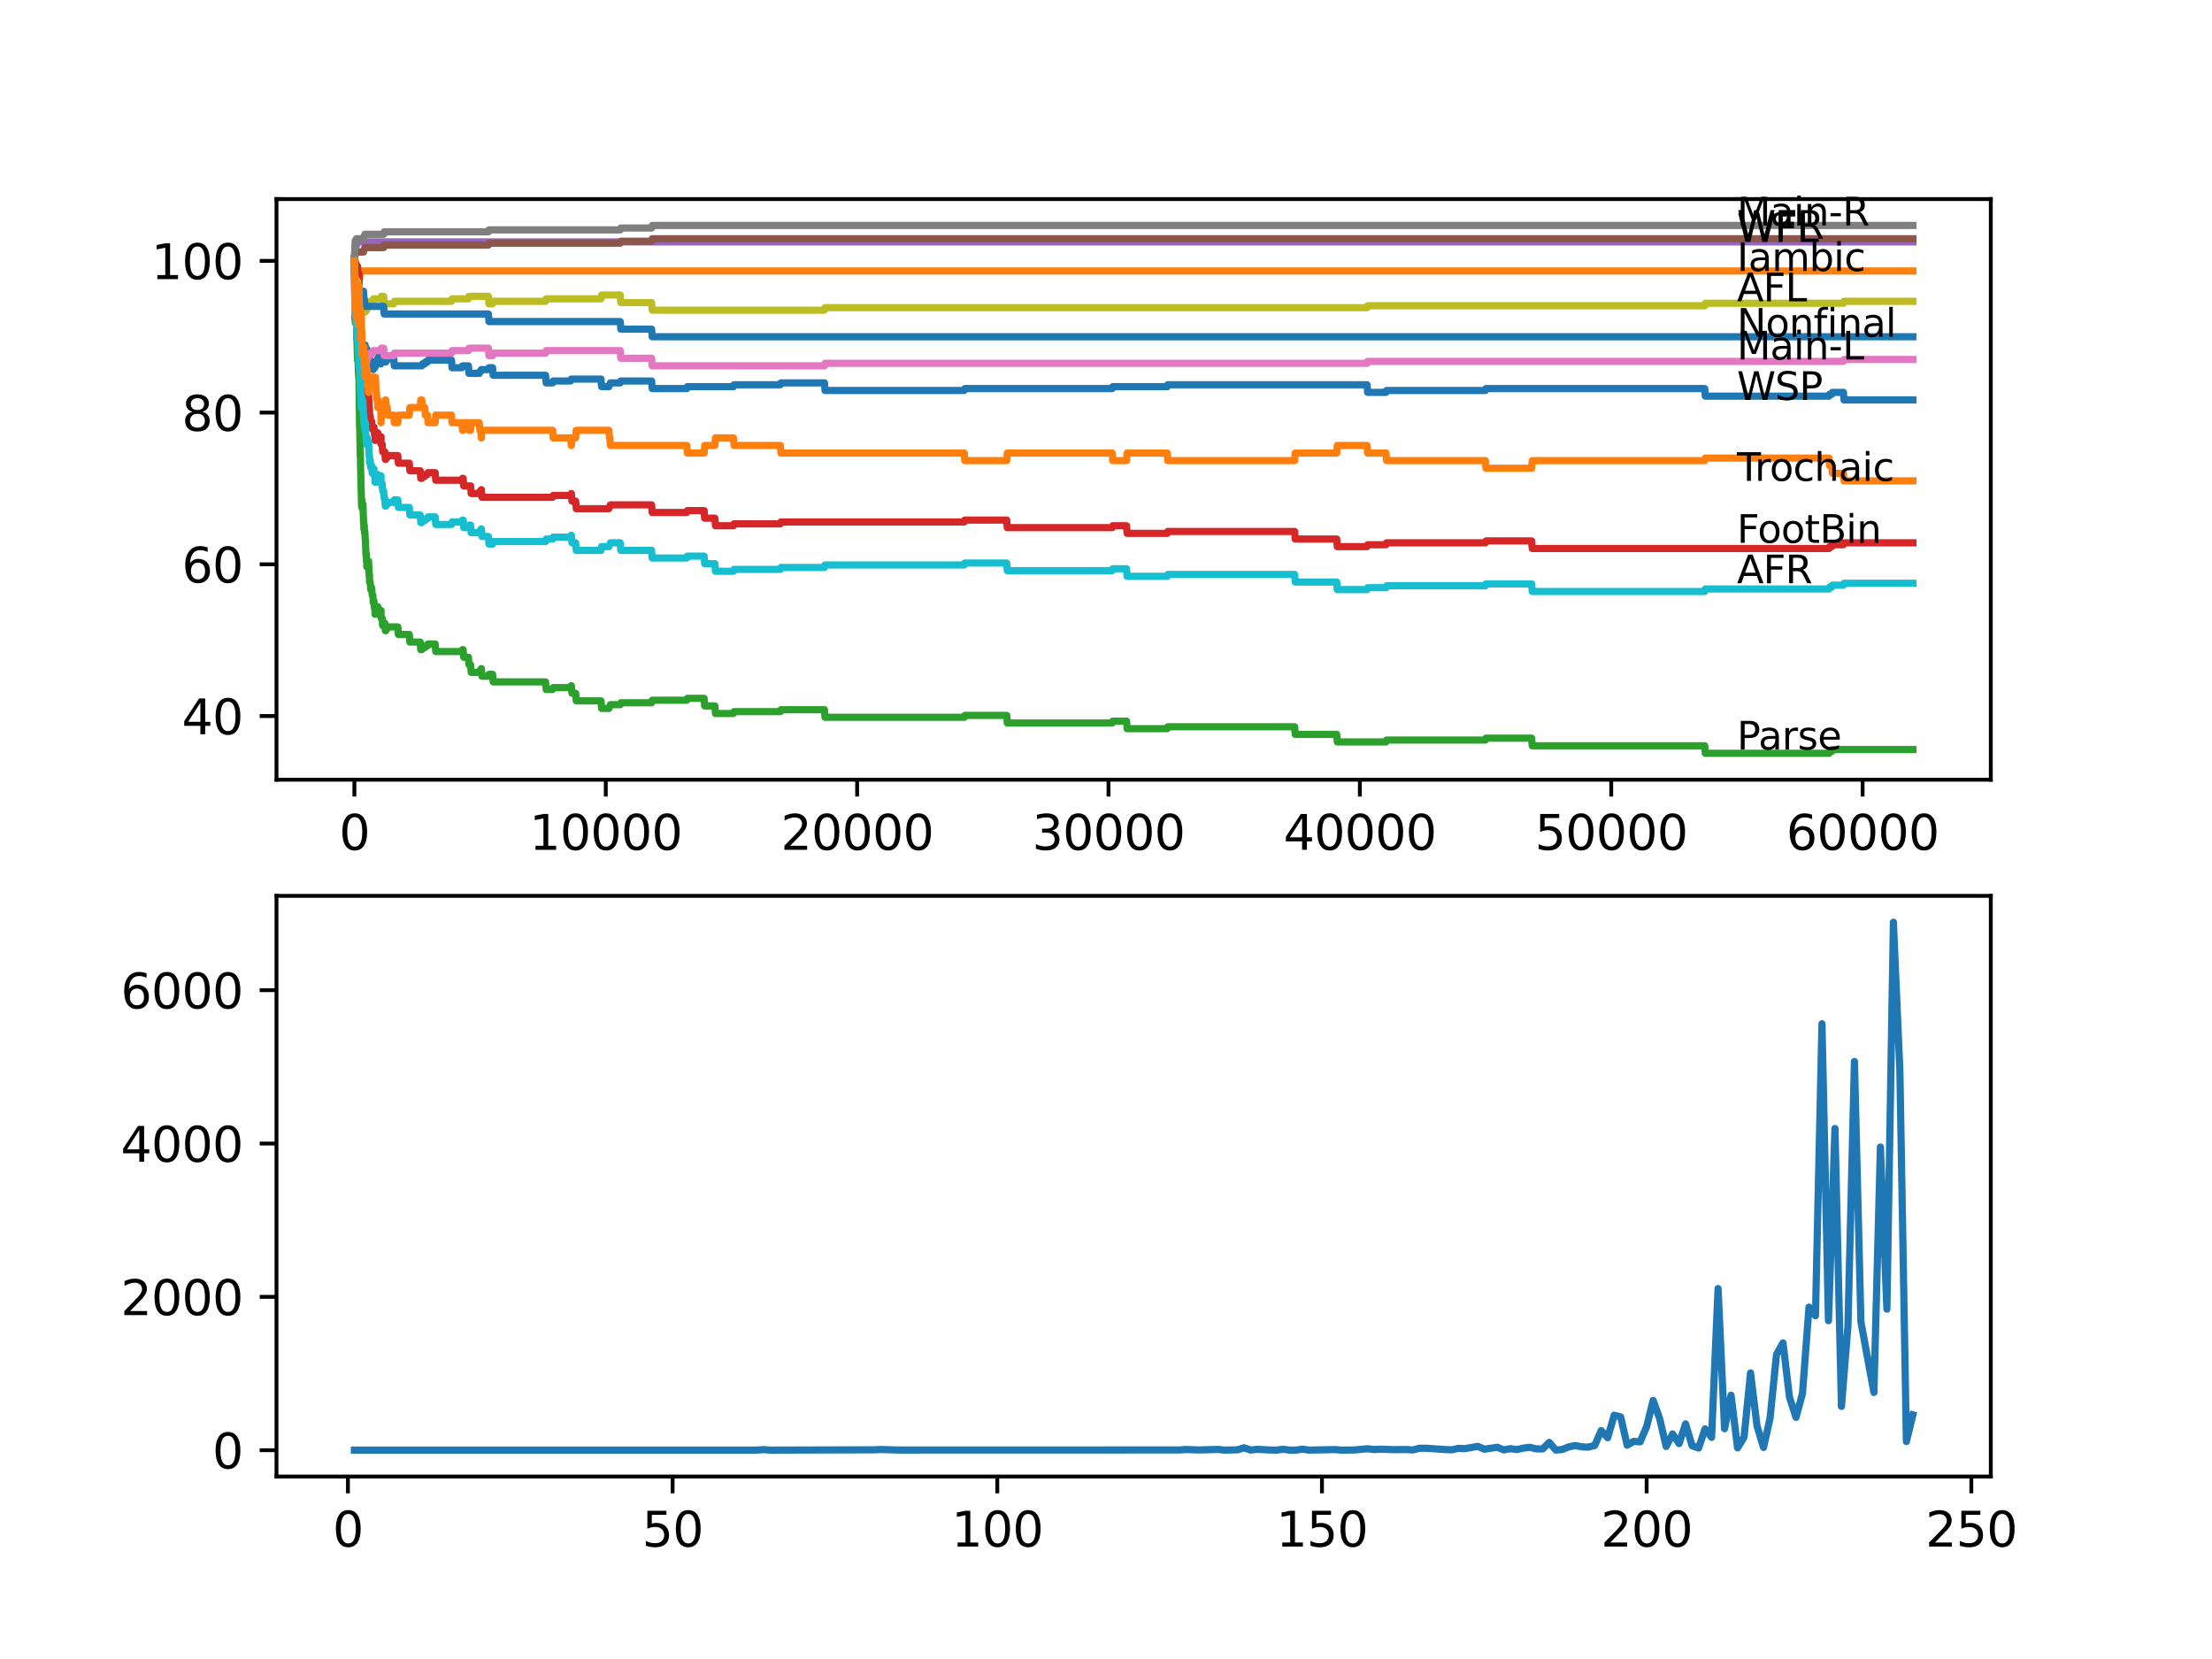 <?xml version="1.0" encoding="utf-8" standalone="no"?>
<!DOCTYPE svg PUBLIC "-//W3C//DTD SVG 1.1//EN"
  "http://www.w3.org/Graphics/SVG/1.1/DTD/svg11.dtd">
<svg xmlns:xlink="http://www.w3.org/1999/xlink" width="460.8pt" height="345.6pt" viewBox="0 0 460.8 345.6" xmlns="http://www.w3.org/2000/svg" version="1.1">
 <defs>
  <style type="text/css">*{stroke-linejoin: round; stroke-linecap: butt}</style>
 </defs>
 <g id="figure_1">
  <g id="patch_1">
   <path d="M 0 345.6 
L 460.8 345.6 
L 460.8 0 
L 0 0 
z
" style="fill: #ffffff"/>
  </g>
  <g id="axes_1">
   <g id="patch_2">
    <path d="M 57.6 162.432 
L 414.72 162.432 
L 414.72 41.472 
L 57.6 41.472 
z
" style="fill: #ffffff"/>
   </g>
   <g id="matplotlib.axis_1">
    <g id="xtick_1">
     <g id="line2d_1">
      <defs>
       <path id="mbf2f05fef7" d="M 0 0 
L 0 3.5 
" style="stroke: #000000; stroke-width: 0.8"/>
      </defs>
      <g>
       <use xlink:href="#mbf2f05fef7" x="73.827" y="162.432" style="stroke: #000000; stroke-width: 0.8"/>
      </g>
     </g>
     <g id="text_1">
      <!-- 0 -->
      <g transform="translate(70.646 177.03)scale(0.1 -0.1)">
       <defs>
        <path id="DejaVuSans-30" d="M 2034 4250 
Q 1547 4250 1301 3770 
Q 1056 3291 1056 2328 
Q 1056 1369 1301 889 
Q 1547 409 2034 409 
Q 2525 409 2770 889 
Q 3016 1369 3016 2328 
Q 3016 3291 2770 3770 
Q 2525 4250 2034 4250 
z
M 2034 4750 
Q 2819 4750 3233 4129 
Q 3647 3509 3647 2328 
Q 3647 1150 3233 529 
Q 2819 -91 2034 -91 
Q 1250 -91 836 529 
Q 422 1150 422 2328 
Q 422 3509 836 4129 
Q 1250 4750 2034 4750 
z
" transform="scale(0.016)"/>
       </defs>
       <use xlink:href="#DejaVuSans-30"/>
      </g>
     </g>
    </g>
    <g id="xtick_2">
     <g id="line2d_2">
      <g>
       <use xlink:href="#mbf2f05fef7" x="126.192" y="162.432" style="stroke: #000000; stroke-width: 0.8"/>
      </g>
     </g>
     <g id="text_2">
      <!-- 10000 -->
      <g transform="translate(110.286 177.03)scale(0.1 -0.1)">
       <defs>
        <path id="DejaVuSans-31" d="M 794 531 
L 1825 531 
L 1825 4091 
L 703 3866 
L 703 4441 
L 1819 4666 
L 2450 4666 
L 2450 531 
L 3481 531 
L 3481 0 
L 794 0 
L 794 531 
z
" transform="scale(0.016)"/>
       </defs>
       <use xlink:href="#DejaVuSans-31"/>
       <use xlink:href="#DejaVuSans-30" x="63.623"/>
       <use xlink:href="#DejaVuSans-30" x="127.246"/>
       <use xlink:href="#DejaVuSans-30" x="190.869"/>
       <use xlink:href="#DejaVuSans-30" x="254.492"/>
      </g>
     </g>
    </g>
    <g id="xtick_3">
     <g id="line2d_3">
      <g>
       <use xlink:href="#mbf2f05fef7" x="178.556" y="162.432" style="stroke: #000000; stroke-width: 0.8"/>
      </g>
     </g>
     <g id="text_3">
      <!-- 20000 -->
      <g transform="translate(162.65 177.03)scale(0.1 -0.1)">
       <defs>
        <path id="DejaVuSans-32" d="M 1228 531 
L 3431 531 
L 3431 0 
L 469 0 
L 469 531 
Q 828 903 1448 1529 
Q 2069 2156 2228 2338 
Q 2531 2678 2651 2914 
Q 2772 3150 2772 3378 
Q 2772 3750 2511 3984 
Q 2250 4219 1831 4219 
Q 1534 4219 1204 4116 
Q 875 4013 500 3803 
L 500 4441 
Q 881 4594 1212 4672 
Q 1544 4750 1819 4750 
Q 2544 4750 2975 4387 
Q 3406 4025 3406 3419 
Q 3406 3131 3298 2873 
Q 3191 2616 2906 2266 
Q 2828 2175 2409 1742 
Q 1991 1309 1228 531 
z
" transform="scale(0.016)"/>
       </defs>
       <use xlink:href="#DejaVuSans-32"/>
       <use xlink:href="#DejaVuSans-30" x="63.623"/>
       <use xlink:href="#DejaVuSans-30" x="127.246"/>
       <use xlink:href="#DejaVuSans-30" x="190.869"/>
       <use xlink:href="#DejaVuSans-30" x="254.492"/>
      </g>
     </g>
    </g>
    <g id="xtick_4">
     <g id="line2d_4">
      <g>
       <use xlink:href="#mbf2f05fef7" x="230.921" y="162.432" style="stroke: #000000; stroke-width: 0.8"/>
      </g>
     </g>
     <g id="text_4">
      <!-- 30000 -->
      <g transform="translate(215.015 177.03)scale(0.1 -0.1)">
       <defs>
        <path id="DejaVuSans-33" d="M 2597 2516 
Q 3050 2419 3304 2112 
Q 3559 1806 3559 1356 
Q 3559 666 3084 287 
Q 2609 -91 1734 -91 
Q 1441 -91 1130 -33 
Q 819 25 488 141 
L 488 750 
Q 750 597 1062 519 
Q 1375 441 1716 441 
Q 2309 441 2620 675 
Q 2931 909 2931 1356 
Q 2931 1769 2642 2001 
Q 2353 2234 1838 2234 
L 1294 2234 
L 1294 2753 
L 1863 2753 
Q 2328 2753 2575 2939 
Q 2822 3125 2822 3475 
Q 2822 3834 2567 4026 
Q 2313 4219 1838 4219 
Q 1578 4219 1281 4162 
Q 984 4106 628 3988 
L 628 4550 
Q 988 4650 1302 4700 
Q 1616 4750 1894 4750 
Q 2613 4750 3031 4423 
Q 3450 4097 3450 3541 
Q 3450 3153 3228 2886 
Q 3006 2619 2597 2516 
z
" transform="scale(0.016)"/>
       </defs>
       <use xlink:href="#DejaVuSans-33"/>
       <use xlink:href="#DejaVuSans-30" x="63.623"/>
       <use xlink:href="#DejaVuSans-30" x="127.246"/>
       <use xlink:href="#DejaVuSans-30" x="190.869"/>
       <use xlink:href="#DejaVuSans-30" x="254.492"/>
      </g>
     </g>
    </g>
    <g id="xtick_5">
     <g id="line2d_5">
      <g>
       <use xlink:href="#mbf2f05fef7" x="283.285" y="162.432" style="stroke: #000000; stroke-width: 0.8"/>
      </g>
     </g>
     <g id="text_5">
      <!-- 40000 -->
      <g transform="translate(267.379 177.03)scale(0.1 -0.1)">
       <defs>
        <path id="DejaVuSans-34" d="M 2419 4116 
L 825 1625 
L 2419 1625 
L 2419 4116 
z
M 2253 4666 
L 3047 4666 
L 3047 1625 
L 3713 1625 
L 3713 1100 
L 3047 1100 
L 3047 0 
L 2419 0 
L 2419 1100 
L 313 1100 
L 313 1709 
L 2253 4666 
z
" transform="scale(0.016)"/>
       </defs>
       <use xlink:href="#DejaVuSans-34"/>
       <use xlink:href="#DejaVuSans-30" x="63.623"/>
       <use xlink:href="#DejaVuSans-30" x="127.246"/>
       <use xlink:href="#DejaVuSans-30" x="190.869"/>
       <use xlink:href="#DejaVuSans-30" x="254.492"/>
      </g>
     </g>
    </g>
    <g id="xtick_6">
     <g id="line2d_6">
      <g>
       <use xlink:href="#mbf2f05fef7" x="335.65" y="162.432" style="stroke: #000000; stroke-width: 0.8"/>
      </g>
     </g>
     <g id="text_6">
      <!-- 50000 -->
      <g transform="translate(319.744 177.03)scale(0.1 -0.1)">
       <defs>
        <path id="DejaVuSans-35" d="M 691 4666 
L 3169 4666 
L 3169 4134 
L 1269 4134 
L 1269 2991 
Q 1406 3038 1543 3061 
Q 1681 3084 1819 3084 
Q 2600 3084 3056 2656 
Q 3513 2228 3513 1497 
Q 3513 744 3044 326 
Q 2575 -91 1722 -91 
Q 1428 -91 1123 -41 
Q 819 9 494 109 
L 494 744 
Q 775 591 1075 516 
Q 1375 441 1709 441 
Q 2250 441 2565 725 
Q 2881 1009 2881 1497 
Q 2881 1984 2565 2268 
Q 2250 2553 1709 2553 
Q 1456 2553 1204 2497 
Q 953 2441 691 2322 
L 691 4666 
z
" transform="scale(0.016)"/>
       </defs>
       <use xlink:href="#DejaVuSans-35"/>
       <use xlink:href="#DejaVuSans-30" x="63.623"/>
       <use xlink:href="#DejaVuSans-30" x="127.246"/>
       <use xlink:href="#DejaVuSans-30" x="190.869"/>
       <use xlink:href="#DejaVuSans-30" x="254.492"/>
      </g>
     </g>
    </g>
    <g id="xtick_7">
     <g id="line2d_7">
      <g>
       <use xlink:href="#mbf2f05fef7" x="388.014" y="162.432" style="stroke: #000000; stroke-width: 0.8"/>
      </g>
     </g>
     <g id="text_7">
      <!-- 60000 -->
      <g transform="translate(372.108 177.03)scale(0.1 -0.1)">
       <defs>
        <path id="DejaVuSans-36" d="M 2113 2584 
Q 1688 2584 1439 2293 
Q 1191 2003 1191 1497 
Q 1191 994 1439 701 
Q 1688 409 2113 409 
Q 2538 409 2786 701 
Q 3034 994 3034 1497 
Q 3034 2003 2786 2293 
Q 2538 2584 2113 2584 
z
M 3366 4563 
L 3366 3988 
Q 3128 4100 2886 4159 
Q 2644 4219 2406 4219 
Q 1781 4219 1451 3797 
Q 1122 3375 1075 2522 
Q 1259 2794 1537 2939 
Q 1816 3084 2150 3084 
Q 2853 3084 3261 2657 
Q 3669 2231 3669 1497 
Q 3669 778 3244 343 
Q 2819 -91 2113 -91 
Q 1303 -91 875 529 
Q 447 1150 447 2328 
Q 447 3434 972 4092 
Q 1497 4750 2381 4750 
Q 2619 4750 2861 4703 
Q 3103 4656 3366 4563 
z
" transform="scale(0.016)"/>
       </defs>
       <use xlink:href="#DejaVuSans-36"/>
       <use xlink:href="#DejaVuSans-30" x="63.623"/>
       <use xlink:href="#DejaVuSans-30" x="127.246"/>
       <use xlink:href="#DejaVuSans-30" x="190.869"/>
       <use xlink:href="#DejaVuSans-30" x="254.492"/>
      </g>
     </g>
    </g>
   </g>
   <g id="matplotlib.axis_2">
    <g id="ytick_1">
     <g id="line2d_8">
      <defs>
       <path id="mc4e6843f00" d="M 0 0 
L -3.5 0 
" style="stroke: #000000; stroke-width: 0.8"/>
      </defs>
      <g>
       <use xlink:href="#mc4e6843f00" x="57.6" y="149.164" style="stroke: #000000; stroke-width: 0.8"/>
      </g>
     </g>
     <g id="text_8">
      <!-- 40 -->
      <g transform="translate(37.875 152.963)scale(0.1 -0.1)">
       <use xlink:href="#DejaVuSans-34"/>
       <use xlink:href="#DejaVuSans-30" x="63.623"/>
      </g>
     </g>
    </g>
    <g id="ytick_2">
     <g id="line2d_9">
      <g>
       <use xlink:href="#mc4e6843f00" x="57.6" y="117.558" style="stroke: #000000; stroke-width: 0.8"/>
      </g>
     </g>
     <g id="text_9">
      <!-- 60 -->
      <g transform="translate(37.875 121.357)scale(0.1 -0.1)">
       <use xlink:href="#DejaVuSans-36"/>
       <use xlink:href="#DejaVuSans-30" x="63.623"/>
      </g>
     </g>
    </g>
    <g id="ytick_3">
     <g id="line2d_10">
      <g>
       <use xlink:href="#mc4e6843f00" x="57.6" y="85.951" style="stroke: #000000; stroke-width: 0.8"/>
      </g>
     </g>
     <g id="text_10">
      <!-- 80 -->
      <g transform="translate(37.875 89.751)scale(0.1 -0.1)">
       <defs>
        <path id="DejaVuSans-38" d="M 2034 2216 
Q 1584 2216 1326 1975 
Q 1069 1734 1069 1313 
Q 1069 891 1326 650 
Q 1584 409 2034 409 
Q 2484 409 2743 651 
Q 3003 894 3003 1313 
Q 3003 1734 2745 1975 
Q 2488 2216 2034 2216 
z
M 1403 2484 
Q 997 2584 770 2862 
Q 544 3141 544 3541 
Q 544 4100 942 4425 
Q 1341 4750 2034 4750 
Q 2731 4750 3128 4425 
Q 3525 4100 3525 3541 
Q 3525 3141 3298 2862 
Q 3072 2584 2669 2484 
Q 3125 2378 3379 2068 
Q 3634 1759 3634 1313 
Q 3634 634 3220 271 
Q 2806 -91 2034 -91 
Q 1263 -91 848 271 
Q 434 634 434 1313 
Q 434 1759 690 2068 
Q 947 2378 1403 2484 
z
M 1172 3481 
Q 1172 3119 1398 2916 
Q 1625 2713 2034 2713 
Q 2441 2713 2670 2916 
Q 2900 3119 2900 3481 
Q 2900 3844 2670 4047 
Q 2441 4250 2034 4250 
Q 1625 4250 1398 4047 
Q 1172 3844 1172 3481 
z
" transform="scale(0.016)"/>
       </defs>
       <use xlink:href="#DejaVuSans-38"/>
       <use xlink:href="#DejaVuSans-30" x="63.623"/>
      </g>
     </g>
    </g>
    <g id="ytick_4">
     <g id="line2d_11">
      <g>
       <use xlink:href="#mc4e6843f00" x="57.6" y="54.345" style="stroke: #000000; stroke-width: 0.8"/>
      </g>
     </g>
     <g id="text_11">
      <!-- 100 -->
      <g transform="translate(31.512 58.144)scale(0.1 -0.1)">
       <use xlink:href="#DejaVuSans-31"/>
       <use xlink:href="#DejaVuSans-30" x="63.623"/>
       <use xlink:href="#DejaVuSans-30" x="127.246"/>
      </g>
     </g>
    </g>
   </g>
   <g id="line2d_12">
    <path d="M 73.833 54.345 
L 73.958 66.461 
L 73.974 64.88 
L 73.985 64.88 
L 74.095 66.724 
L 74.199 64.354 
L 74.131 67.119 
L 74.21 65.934 
L 74.252 65.934 
L 74.362 68.304 
L 74.367 67.514 
L 74.409 67.119 
L 74.435 70.28 
L 74.44 70.28 
L 74.461 70.28 
L 74.477 71.86 
L 74.571 71.07 
L 74.576 71.07 
L 74.697 69.49 
L 74.744 69.49 
L 74.812 67.909 
L 74.828 71.07 
L 74.843 71.07 
L 74.89 70.675 
L 74.896 72.255 
L 74.927 71.86 
L 74.974 73.44 
L 75.037 72.255 
L 75.053 72.255 
L 75.105 71.07 
L 75.131 74.231 
L 75.137 74.231 
L 75.142 74.231 
L 75.268 73.045 
L 75.273 73.045 
L 75.32 76.206 
L 75.388 75.416 
L 75.409 75.416 
L 75.535 74.231 
L 75.624 74.231 
L 75.718 73.44 
L 75.723 75.021 
L 75.786 75.021 
L 75.917 73.44 
L 75.943 73.44 
L 76.058 71.86 
L 76.173 73.44 
L 76.262 73.44 
L 76.383 72.65 
L 76.409 72.65 
L 76.524 75.416 
L 76.639 75.021 
L 76.655 75.021 
L 76.77 74.626 
L 76.927 74.626 
L 76.996 74.231 
L 77.001 75.811 
L 77.022 75.811 
L 77.226 75.811 
L 77.341 75.416 
L 77.687 75.416 
L 77.755 76.996 
L 77.797 76.601 
L 78.1 76.601 
L 78.216 76.206 
L 78.226 76.206 
L 78.347 75.416 
L 78.409 75.416 
L 78.525 75.021 
L 78.608 75.021 
L 78.724 74.626 
L 78.786 74.626 
L 78.902 74.231 
L 79.321 74.231 
L 79.331 75.811 
L 79.43 75.416 
L 80.363 75.416 
L 80.478 75.021 
L 80.682 75.021 
L 80.797 74.626 
L 82.023 74.626 
L 82.138 76.206 
L 87.877 76.206 
L 87.992 75.811 
L 88.479 75.811 
L 88.594 75.416 
L 89.05 75.416 
L 89.165 75.021 
L 94.056 75.021 
L 94.171 76.601 
L 96.224 76.601 
L 96.339 76.206 
L 97.59 76.206 
L 97.706 77.786 
L 99.837 77.786 
L 99.952 77.391 
L 100.141 77.391 
L 100.256 76.996 
L 101.743 76.996 
L 101.858 76.601 
L 102.617 76.601 
L 102.733 78.181 
L 113.656 78.181 
L 113.771 79.762 
L 115.122 79.762 
L 115.237 79.367 
L 118.877 79.367 
L 118.992 78.972 
L 125.202 78.972 
L 125.317 80.552 
L 126.852 80.552 
L 126.967 80.157 
L 127.04 80.157 
L 127.155 79.762 
L 129.208 79.762 
L 129.323 79.367 
L 135.743 79.367 
L 135.858 80.947 
L 143.069 80.947 
L 143.184 80.552 
L 152.793 80.552 
L 152.908 80.157 
L 162.564 80.157 
L 162.68 79.762 
L 171.749 79.762 
L 171.864 81.342 
L 200.874 81.342 
L 200.989 80.947 
L 231.691 80.947 
L 231.806 80.552 
L 243.153 80.552 
L 243.268 80.157 
L 284.788 80.157 
L 284.903 81.737 
L 288.731 81.737 
L 288.847 81.342 
L 309.436 81.342 
L 309.551 80.947 
L 355.129 80.947 
L 355.245 82.527 
L 381.018 82.527 
L 381.134 82.132 
L 381.61 82.132 
L 381.725 81.737 
L 384.024 81.737 
L 384.139 83.317 
L 398.487 83.317 
L 398.487 83.317 
" clip-path="url(#p19e525ccd8)" style="fill: none; stroke: #1f77b4; stroke-width: 1.5; stroke-linecap: square"/>
   </g>
   <g id="line2d_13">
    <path d="M 73.833 54.345 
L 73.937 62.51 
L 73.958 59.349 
L 74.068 56.189 
L 73.969 60.139 
L 74.074 57.769 
L 74.194 61.983 
L 74.199 61.983 
L 74.241 63.563 
L 74.314 59.613 
L 74.356 59.613 
L 74.477 62.773 
L 74.602 57.242 
L 74.613 58.823 
L 74.623 58.823 
L 74.65 58.032 
L 74.665 61.193 
L 74.718 61.193 
L 74.739 61.193 
L 74.796 63.563 
L 74.817 58.032 
L 74.838 58.032 
L 74.927 58.032 
L 75.042 56.452 
L 398.487 56.452 
L 398.487 56.452 
" clip-path="url(#p19e525ccd8)" style="fill: none; stroke: #ff7f0e; stroke-width: 1.5; stroke-linecap: square"/>
   </g>
   <g id="line2d_14">
    <path d="M 73.833 53.818 
L 73.969 62.51 
L 73.979 62.51 
L 74.021 67.251 
L 74.1 65.934 
L 74.115 65.934 
L 74.126 65.539 
L 74.131 67.119 
L 74.215 66.724 
L 74.241 66.724 
L 74.252 65.934 
L 74.314 70.675 
L 74.325 70.675 
L 74.362 70.675 
L 74.482 75.021 
L 74.576 75.021 
L 74.697 78.181 
L 74.77 78.181 
L 74.901 88.849 
L 74.911 88.453 
L 74.917 88.453 
L 75.048 95.17 
L 75.053 95.17 
L 75.084 94.38 
L 75.11 97.145 
L 75.116 97.145 
L 75.241 102.281 
L 75.252 102.281 
L 75.32 105.442 
L 75.367 104.652 
L 75.409 104.652 
L 75.414 104.257 
L 75.419 105.837 
L 75.514 105.047 
L 75.613 105.047 
L 75.734 108.998 
L 75.786 108.998 
L 75.791 108.602 
L 75.796 110.183 
L 75.875 109.393 
L 75.943 110.973 
L 75.985 110.578 
L 75.99 110.578 
L 76.105 112.553 
L 76.121 112.553 
L 76.241 115.714 
L 76.262 115.714 
L 76.331 115.319 
L 76.336 116.899 
L 76.357 116.899 
L 76.372 116.899 
L 76.409 116.504 
L 76.414 118.084 
L 76.472 117.689 
L 76.524 117.689 
L 76.639 117.294 
L 76.655 117.294 
L 76.77 116.899 
L 76.791 116.899 
L 76.912 120.06 
L 76.927 120.06 
L 76.969 119.665 
L 76.975 121.245 
L 77.022 121.245 
L 77.121 121.245 
L 77.226 122.825 
L 77.231 122.43 
L 77.425 122.43 
L 77.54 124.011 
L 77.687 124.011 
L 77.755 125.591 
L 77.797 125.196 
L 77.901 125.196 
L 78.017 126.776 
L 78.1 126.776 
L 78.121 126.381 
L 78.127 127.961 
L 78.195 127.961 
L 78.226 127.961 
L 78.347 127.171 
L 78.409 127.171 
L 78.525 126.776 
L 78.608 126.776 
L 78.697 126.381 
L 78.703 127.961 
L 78.786 127.961 
L 78.902 127.566 
L 79.331 127.566 
L 79.378 127.171 
L 79.383 128.752 
L 79.425 128.752 
L 79.603 128.752 
L 79.718 130.332 
L 79.923 130.332 
L 80.038 129.805 
L 80.153 129.805 
L 80.268 131.385 
L 80.363 131.385 
L 80.478 130.99 
L 80.682 130.99 
L 80.797 130.595 
L 82.876 130.595 
L 82.991 132.176 
L 85.264 132.176 
L 85.379 133.756 
L 87.537 133.756 
L 87.652 135.336 
L 87.877 135.336 
L 87.992 134.941 
L 88.479 134.941 
L 88.594 134.546 
L 89.05 134.546 
L 89.165 134.151 
L 90.657 134.151 
L 90.773 135.731 
L 96.224 135.731 
L 96.339 135.336 
L 96.48 135.336 
L 96.596 136.916 
L 97.59 136.916 
L 97.706 138.497 
L 98.041 138.497 
L 98.156 140.077 
L 99.837 140.077 
L 99.952 139.682 
L 100.141 139.682 
L 100.256 139.287 
L 100.287 139.287 
L 100.402 140.867 
L 101.743 140.867 
L 101.858 140.472 
L 102.617 140.472 
L 102.733 142.053 
L 113.656 142.053 
L 113.771 143.633 
L 115.122 143.633 
L 115.237 143.238 
L 118.877 143.238 
L 118.992 142.843 
L 119.034 142.843 
L 119.149 144.423 
L 119.924 144.423 
L 120.039 146.003 
L 125.202 146.003 
L 125.317 147.584 
L 126.852 147.584 
L 126.967 147.189 
L 127.04 147.189 
L 127.155 146.793 
L 129.208 146.793 
L 129.323 146.398 
L 135.743 146.398 
L 135.858 145.872 
L 143.069 145.872 
L 143.184 145.477 
L 146.682 145.477 
L 146.797 147.057 
L 148.923 147.057 
L 149.039 148.637 
L 152.793 148.637 
L 152.908 148.242 
L 162.564 148.242 
L 162.68 147.847 
L 171.749 147.847 
L 171.864 149.427 
L 200.874 149.427 
L 200.989 149.032 
L 209.719 149.032 
L 209.834 150.613 
L 231.691 150.613 
L 231.806 150.217 
L 234.681 150.217 
L 234.796 151.798 
L 243.153 151.798 
L 243.268 151.403 
L 269.702 151.403 
L 269.817 152.983 
L 278.463 152.983 
L 278.578 154.563 
L 288.731 154.563 
L 288.847 154.168 
L 309.436 154.168 
L 309.551 153.773 
L 319.071 153.773 
L 319.187 155.354 
L 355.129 155.354 
L 355.245 156.934 
L 381.018 156.934 
L 381.134 156.539 
L 381.61 156.539 
L 381.725 156.144 
L 398.487 156.144 
L 398.487 156.144 
" clip-path="url(#p19e525ccd8)" style="fill: none; stroke: #2ca02c; stroke-width: 1.5; stroke-linecap: square"/>
   </g>
   <g id="line2d_15">
    <path d="M 73.833 55.925 
L 73.958 54.608 
L 74.063 54.608 
L 74.178 56.189 
L 74.194 56.189 
L 74.309 55.794 
L 74.367 55.794 
L 74.461 55.399 
L 74.576 56.979 
L 74.77 56.979 
L 74.843 63.3 
L 74.896 62.51 
L 74.901 62.51 
L 74.917 62.115 
L 74.969 65.276 
L 74.985 64.485 
L 75.089 69.621 
L 75.11 69.226 
L 75.116 69.226 
L 75.236 72.782 
L 75.252 72.782 
L 75.32 74.362 
L 75.362 73.572 
L 75.409 73.572 
L 75.414 73.177 
L 75.419 74.757 
L 75.514 73.967 
L 75.613 73.967 
L 75.734 77.918 
L 75.786 77.918 
L 75.791 77.523 
L 75.796 79.103 
L 75.875 78.313 
L 75.943 79.893 
L 75.985 79.498 
L 75.99 79.498 
L 76.032 81.079 
L 76.1 79.498 
L 76.121 79.498 
L 76.241 82.659 
L 76.262 82.659 
L 76.331 82.264 
L 76.336 83.844 
L 76.357 83.844 
L 76.372 83.844 
L 76.493 83.054 
L 76.524 83.054 
L 76.639 82.659 
L 76.655 82.659 
L 76.77 82.264 
L 76.791 82.264 
L 76.912 85.425 
L 76.927 85.425 
L 76.969 85.029 
L 76.975 86.61 
L 77.022 86.61 
L 77.121 86.61 
L 77.226 88.19 
L 77.231 87.795 
L 77.425 87.795 
L 77.54 89.375 
L 77.755 89.375 
L 77.87 88.98 
L 77.901 88.98 
L 78.017 90.561 
L 78.1 90.561 
L 78.121 90.165 
L 78.127 91.746 
L 78.195 91.746 
L 78.226 91.746 
L 78.347 90.956 
L 78.409 90.956 
L 78.525 90.561 
L 78.608 90.561 
L 78.697 90.165 
L 78.703 91.746 
L 78.786 91.746 
L 78.902 91.351 
L 79.331 91.351 
L 79.378 90.956 
L 79.383 92.536 
L 79.425 92.536 
L 79.603 92.536 
L 79.718 94.116 
L 80.153 94.116 
L 80.268 95.697 
L 80.363 95.697 
L 80.478 95.302 
L 80.682 95.302 
L 80.797 94.906 
L 82.876 94.906 
L 82.991 96.487 
L 85.264 96.487 
L 85.379 98.067 
L 87.537 98.067 
L 87.652 99.647 
L 87.877 99.647 
L 87.992 99.252 
L 88.479 99.252 
L 88.594 98.857 
L 89.05 98.857 
L 89.165 98.462 
L 90.657 98.462 
L 90.773 100.042 
L 96.224 100.042 
L 96.339 99.647 
L 96.48 99.647 
L 96.596 101.228 
L 98.041 101.228 
L 98.156 102.808 
L 99.837 102.808 
L 99.952 102.413 
L 100.141 102.413 
L 100.256 102.018 
L 100.287 102.018 
L 100.402 103.598 
L 115.122 103.598 
L 115.237 103.203 
L 118.877 103.203 
L 118.992 102.808 
L 119.034 102.808 
L 119.149 104.388 
L 119.924 104.388 
L 120.039 105.969 
L 126.852 105.969 
L 126.967 105.574 
L 127.04 105.574 
L 127.155 105.178 
L 135.743 105.178 
L 135.858 106.759 
L 143.069 106.759 
L 143.184 106.364 
L 146.682 106.364 
L 146.797 107.944 
L 148.923 107.944 
L 149.039 109.524 
L 152.793 109.524 
L 152.908 109.129 
L 162.564 109.129 
L 162.68 108.734 
L 200.874 108.734 
L 200.989 108.339 
L 209.719 108.339 
L 209.834 109.919 
L 231.691 109.919 
L 231.806 109.524 
L 234.681 109.524 
L 234.796 111.105 
L 243.153 111.105 
L 243.268 110.71 
L 269.702 110.71 
L 269.817 112.29 
L 278.463 112.29 
L 278.578 113.87 
L 284.788 113.87 
L 284.903 113.475 
L 288.731 113.475 
L 288.847 113.08 
L 309.436 113.08 
L 309.551 112.685 
L 319.071 112.685 
L 319.187 114.265 
L 381.018 114.265 
L 381.134 113.87 
L 381.61 113.87 
L 381.725 113.475 
L 384.024 113.475 
L 384.139 113.08 
L 398.487 113.08 
L 398.487 113.08 
" clip-path="url(#p19e525ccd8)" style="fill: none; stroke: #d62728; stroke-width: 1.5; stroke-linecap: square"/>
   </g>
   <g id="line2d_16">
    <path d="M 73.833 54.345 
L 73.848 54.345 
L 73.974 52.501 
L 74.021 52.501 
L 74.142 51.184 
L 74.241 51.184 
L 74.356 50.394 
L 398.487 50.394 
L 398.487 50.394 
" clip-path="url(#p19e525ccd8)" style="fill: none; stroke: #9467bd; stroke-width: 1.5; stroke-linecap: square"/>
   </g>
   <g id="line2d_17">
    <path d="M 73.833 53.818 
L 73.859 53.818 
L 73.974 52.896 
L 74.115 52.896 
L 74.231 52.501 
L 75.718 52.501 
L 75.833 51.975 
L 75.896 51.975 
L 76.011 51.579 
L 79.923 51.579 
L 80.038 51.053 
L 101.743 51.053 
L 101.858 50.658 
L 129.208 50.658 
L 129.323 50.263 
L 135.743 50.263 
L 135.858 49.736 
L 398.487 49.736 
L 398.487 49.736 
" clip-path="url(#p19e525ccd8)" style="fill: none; stroke: #8c564b; stroke-width: 1.5; stroke-linecap: square"/>
   </g>
   <g id="line2d_18">
    <path d="M 73.833 55.925 
L 73.974 65.407 
L 74.115 65.407 
L 74.231 66.988 
L 74.241 66.988 
L 74.351 68.568 
L 74.461 67.778 
L 74.576 69.358 
L 74.634 69.358 
L 74.749 68.831 
L 74.796 68.831 
L 74.822 75.152 
L 74.922 74.231 
L 75.126 74.231 
L 75.241 73.704 
L 75.273 73.704 
L 75.393 72.65 
L 75.718 72.65 
L 75.833 74.231 
L 75.896 74.231 
L 76.011 75.811 
L 76.058 75.811 
L 76.173 75.416 
L 76.409 75.416 
L 76.529 74.099 
L 76.996 74.099 
L 77.111 73.572 
L 77.687 73.572 
L 77.802 73.045 
L 79.321 73.045 
L 79.436 72.519 
L 79.923 72.519 
L 80.038 74.099 
L 82.023 74.099 
L 82.138 73.572 
L 94.056 73.572 
L 94.171 73.045 
L 97.59 73.045 
L 97.706 72.519 
L 101.743 72.519 
L 101.858 74.099 
L 102.617 74.099 
L 102.733 73.572 
L 113.656 73.572 
L 113.771 73.045 
L 129.208 73.045 
L 129.323 74.626 
L 135.743 74.626 
L 135.858 76.206 
L 171.749 76.206 
L 171.864 75.679 
L 284.788 75.679 
L 284.903 75.284 
L 384.024 75.284 
L 384.139 74.889 
L 398.487 74.889 
L 398.487 74.889 
" clip-path="url(#p19e525ccd8)" style="fill: none; stroke: #e377c2; stroke-width: 1.5; stroke-linecap: square"/>
   </g>
   <g id="line2d_19">
    <path d="M 73.833 53.818 
L 73.99 50.131 
L 74.115 50.131 
L 74.231 49.736 
L 75.718 49.736 
L 75.833 49.209 
L 75.896 49.209 
L 76.011 48.814 
L 79.923 48.814 
L 80.038 48.287 
L 101.743 48.287 
L 101.858 47.892 
L 129.208 47.892 
L 129.323 47.497 
L 135.743 47.497 
L 135.858 46.97 
L 398.487 46.97 
L 398.487 46.97 
" clip-path="url(#p19e525ccd8)" style="fill: none; stroke: #7f7f7f; stroke-width: 1.5; stroke-linecap: square"/>
   </g>
   <g id="line2d_20">
    <path d="M 73.833 55.925 
L 73.859 55.003 
L 73.911 57.242 
L 73.922 57.242 
L 73.943 58.823 
L 74.032 58.296 
L 74.115 58.296 
L 74.126 59.876 
L 74.225 59.349 
L 74.241 59.349 
L 74.252 60.93 
L 74.351 59.349 
L 74.461 58.559 
L 74.576 60.139 
L 74.634 60.139 
L 74.749 59.613 
L 74.796 59.613 
L 74.822 65.934 
L 74.922 64.222 
L 75.105 64.222 
L 75.22 62.905 
L 75.273 62.905 
L 75.393 61.851 
L 75.718 61.851 
L 75.833 63.432 
L 75.896 63.432 
L 76.011 65.012 
L 76.058 65.012 
L 76.173 64.617 
L 76.409 64.617 
L 76.529 63.3 
L 76.996 63.3 
L 77.111 62.773 
L 77.687 62.773 
L 77.802 62.247 
L 79.321 62.247 
L 79.436 61.72 
L 79.923 61.72 
L 80.038 63.3 
L 82.023 63.3 
L 82.138 62.773 
L 94.056 62.773 
L 94.171 62.247 
L 97.59 62.247 
L 97.706 61.72 
L 101.743 61.72 
L 101.858 63.3 
L 102.617 63.3 
L 102.733 62.773 
L 113.656 62.773 
L 113.771 62.247 
L 125.202 62.247 
L 125.317 61.456 
L 129.208 61.456 
L 129.323 63.037 
L 135.743 63.037 
L 135.858 64.617 
L 171.749 64.617 
L 171.864 64.09 
L 284.788 64.09 
L 284.903 63.695 
L 355.129 63.695 
L 355.245 63.168 
L 384.024 63.168 
L 384.139 62.773 
L 398.487 62.773 
L 398.487 62.773 
" clip-path="url(#p19e525ccd8)" style="fill: none; stroke: #bcbd22; stroke-width: 1.5; stroke-linecap: square"/>
   </g>
   <g id="line2d_21">
    <path d="M 73.833 55.925 
L 73.848 55.53 
L 73.885 57.637 
L 73.911 56.847 
L 74.042 64.222 
L 74.063 64.222 
L 74.126 65.802 
L 74.173 65.276 
L 74.194 65.276 
L 74.241 64.88 
L 74.267 67.251 
L 74.278 67.251 
L 74.309 67.251 
L 74.351 66.461 
L 74.393 70.807 
L 74.576 70.807 
L 74.692 73.44 
L 74.77 73.44 
L 74.822 76.601 
L 74.885 75.284 
L 74.89 75.284 
L 74.917 74.099 
L 74.969 77.26 
L 74.985 76.469 
L 75.089 81.605 
L 75.105 81.21 
L 75.189 80.289 
L 75.121 82.001 
L 75.205 81.869 
L 75.273 85.029 
L 75.32 83.976 
L 75.414 82.791 
L 75.419 84.371 
L 75.43 83.976 
L 75.446 83.976 
L 75.561 83.581 
L 75.613 83.581 
L 75.734 87.005 
L 75.786 87.005 
L 75.791 86.61 
L 75.796 88.19 
L 75.875 87.4 
L 75.896 88.98 
L 75.985 88.19 
L 75.99 88.19 
L 76.032 89.77 
L 76.1 88.19 
L 76.121 88.19 
L 76.241 91.351 
L 76.262 91.351 
L 76.331 90.956 
L 76.336 92.536 
L 76.357 92.536 
L 76.372 92.536 
L 76.498 91.219 
L 76.509 91.219 
L 76.524 92.799 
L 76.619 92.404 
L 76.655 92.404 
L 76.77 92.009 
L 76.791 92.009 
L 76.912 95.17 
L 76.927 95.17 
L 76.969 94.775 
L 76.975 96.355 
L 77.027 95.828 
L 77.121 95.828 
L 77.226 97.409 
L 77.231 97.014 
L 77.425 97.014 
L 77.54 98.594 
L 77.687 98.594 
L 77.802 97.672 
L 77.901 97.672 
L 78.017 99.252 
L 78.1 99.252 
L 78.121 98.857 
L 78.127 100.438 
L 78.195 100.438 
L 78.226 100.438 
L 78.347 99.647 
L 78.409 99.647 
L 78.525 99.252 
L 78.608 99.252 
L 78.697 98.857 
L 78.703 100.438 
L 78.786 100.438 
L 78.902 100.042 
L 79.321 100.042 
L 79.378 99.121 
L 79.383 100.701 
L 79.42 100.701 
L 79.603 100.701 
L 79.718 102.281 
L 79.923 102.281 
L 80.038 103.862 
L 80.153 103.862 
L 80.268 105.442 
L 80.363 105.442 
L 80.478 105.047 
L 80.682 105.047 
L 80.797 104.652 
L 82.023 104.652 
L 82.138 104.125 
L 82.876 104.125 
L 82.991 105.705 
L 85.264 105.705 
L 85.379 107.286 
L 87.537 107.286 
L 87.652 108.866 
L 87.877 108.866 
L 87.992 108.471 
L 88.479 108.471 
L 88.594 108.076 
L 89.05 108.076 
L 89.165 107.681 
L 90.657 107.681 
L 90.773 109.261 
L 94.056 109.261 
L 94.171 108.734 
L 96.224 108.734 
L 96.339 108.339 
L 96.48 108.339 
L 96.596 109.919 
L 97.59 109.919 
L 97.706 109.393 
L 98.041 109.393 
L 98.156 110.973 
L 99.837 110.973 
L 99.952 110.578 
L 100.141 110.578 
L 100.256 110.183 
L 100.287 110.183 
L 100.402 111.763 
L 101.743 111.763 
L 101.858 113.343 
L 102.617 113.343 
L 102.733 112.817 
L 113.656 112.817 
L 113.771 112.29 
L 115.122 112.29 
L 115.237 111.895 
L 118.877 111.895 
L 118.992 111.5 
L 119.034 111.5 
L 119.149 113.08 
L 119.924 113.08 
L 120.039 114.66 
L 125.202 114.66 
L 125.317 113.87 
L 126.852 113.87 
L 126.967 113.475 
L 127.04 113.475 
L 127.155 113.08 
L 129.208 113.08 
L 129.323 114.66 
L 135.743 114.66 
L 135.858 116.241 
L 143.069 116.241 
L 143.184 115.846 
L 146.682 115.846 
L 146.797 117.426 
L 148.923 117.426 
L 149.039 119.006 
L 152.793 119.006 
L 152.908 118.611 
L 162.564 118.611 
L 162.68 118.216 
L 171.749 118.216 
L 171.864 117.689 
L 200.874 117.689 
L 200.989 117.294 
L 209.719 117.294 
L 209.834 118.875 
L 231.691 118.875 
L 231.806 118.479 
L 234.681 118.479 
L 234.796 120.06 
L 243.153 120.06 
L 243.268 119.665 
L 269.702 119.665 
L 269.817 121.245 
L 278.463 121.245 
L 278.578 122.825 
L 284.788 122.825 
L 284.903 122.43 
L 288.731 122.43 
L 288.847 122.035 
L 309.436 122.035 
L 309.551 121.64 
L 319.071 121.64 
L 319.187 123.22 
L 355.129 123.22 
L 355.245 122.694 
L 381.018 122.694 
L 381.134 122.299 
L 381.61 122.299 
L 381.725 121.903 
L 384.024 121.903 
L 384.139 121.508 
L 398.487 121.508 
L 398.487 121.508 
" clip-path="url(#p19e525ccd8)" style="fill: none; stroke: #17becf; stroke-width: 1.5; stroke-linecap: square"/>
   </g>
   <g id="line2d_22">
    <path d="M 73.833 55.925 
L 73.859 55.925 
L 73.979 59.086 
L 74.115 59.086 
L 74.231 60.666 
L 75.718 60.666 
L 75.833 62.247 
L 75.896 62.247 
L 76.011 63.827 
L 79.923 63.827 
L 80.038 65.407 
L 101.743 65.407 
L 101.858 66.988 
L 129.208 66.988 
L 129.323 68.568 
L 135.743 68.568 
L 135.858 70.148 
L 398.487 70.148 
L 398.487 70.148 
" clip-path="url(#p19e525ccd8)" style="fill: none; stroke: #1f77b4; stroke-width: 1.5; stroke-linecap: square"/>
   </g>
   <g id="line2d_23">
    <path d="M 73.833 54.345 
L 73.964 63.563 
L 73.969 62.773 
L 73.974 62.773 
L 73.99 64.354 
L 74.011 59.613 
L 74.074 61.193 
L 74.095 58.032 
L 74.131 64.354 
L 74.173 61.983 
L 74.231 65.934 
L 74.288 64.354 
L 74.304 64.354 
L 74.356 65.934 
L 74.398 61.983 
L 74.403 63.563 
L 74.477 60.403 
L 74.508 65.144 
L 74.529 65.144 
L 74.608 64.354 
L 74.644 67.514 
L 74.765 62.773 
L 74.796 59.613 
L 74.88 64.354 
L 74.901 64.354 
L 74.985 67.514 
L 75.016 65.934 
L 75.021 65.934 
L 75.116 67.514 
L 75.037 64.354 
L 75.131 65.934 
L 75.142 65.934 
L 75.189 70.675 
L 75.252 67.514 
L 75.288 65.934 
L 75.325 69.095 
L 75.357 69.095 
L 75.482 73.836 
L 75.613 73.836 
L 75.728 72.255 
L 75.786 72.255 
L 75.875 75.416 
L 75.901 73.836 
L 75.943 73.836 
L 76.069 78.576 
L 76.121 78.576 
L 76.241 75.416 
L 76.262 75.416 
L 76.378 76.996 
L 76.461 76.996 
L 76.582 80.157 
L 76.655 80.157 
L 76.77 81.737 
L 76.791 81.737 
L 76.912 78.576 
L 76.927 78.576 
L 77.043 80.157 
L 77.121 80.157 
L 77.226 78.576 
L 77.231 80.157 
L 77.425 80.157 
L 77.54 78.576 
L 77.755 78.576 
L 77.87 80.157 
L 77.901 80.157 
L 78.017 78.576 
L 78.1 78.576 
L 78.121 80.157 
L 78.21 78.576 
L 78.226 78.576 
L 78.347 81.737 
L 78.409 81.737 
L 78.525 83.317 
L 78.608 83.317 
L 78.697 84.898 
L 78.718 83.317 
L 78.786 83.317 
L 78.902 84.898 
L 79.321 84.898 
L 79.378 88.058 
L 79.436 86.478 
L 79.603 86.478 
L 79.718 84.898 
L 80.153 84.898 
L 80.268 83.317 
L 80.363 83.317 
L 80.478 84.898 
L 80.682 84.898 
L 80.797 86.478 
L 82.023 86.478 
L 82.138 88.058 
L 82.876 88.058 
L 82.991 86.478 
L 85.264 86.478 
L 85.379 84.898 
L 87.537 84.898 
L 87.652 83.317 
L 87.877 83.317 
L 87.992 84.898 
L 88.479 84.898 
L 88.594 86.478 
L 89.05 86.478 
L 89.165 88.058 
L 90.657 88.058 
L 90.773 86.478 
L 94.056 86.478 
L 94.171 88.058 
L 96.224 88.058 
L 96.339 89.639 
L 96.48 89.639 
L 96.596 88.058 
L 97.59 88.058 
L 97.706 89.639 
L 98.041 89.639 
L 98.156 88.058 
L 99.837 88.058 
L 99.952 89.639 
L 100.141 89.639 
L 100.256 91.219 
L 100.287 91.219 
L 100.402 89.639 
L 115.122 89.639 
L 115.237 91.219 
L 118.877 91.219 
L 118.992 92.799 
L 119.034 92.799 
L 119.149 91.219 
L 119.924 91.219 
L 120.039 89.639 
L 126.852 89.639 
L 126.967 91.219 
L 127.04 91.219 
L 127.155 92.799 
L 143.069 92.799 
L 143.184 94.38 
L 146.682 94.38 
L 146.797 92.799 
L 148.923 92.799 
L 149.039 91.219 
L 152.793 91.219 
L 152.908 92.799 
L 162.564 92.799 
L 162.68 94.38 
L 200.874 94.38 
L 200.989 95.96 
L 209.719 95.96 
L 209.834 94.38 
L 231.691 94.38 
L 231.806 95.96 
L 234.681 95.96 
L 234.796 94.38 
L 243.153 94.38 
L 243.268 95.96 
L 269.702 95.96 
L 269.817 94.38 
L 278.463 94.38 
L 278.578 92.799 
L 284.788 92.799 
L 284.903 94.38 
L 288.731 94.38 
L 288.847 95.96 
L 309.436 95.96 
L 309.551 97.54 
L 319.071 97.54 
L 319.187 95.96 
L 355.129 95.96 
L 355.245 95.433 
L 381.018 95.433 
L 381.134 97.014 
L 381.61 97.014 
L 381.725 98.594 
L 384.024 98.594 
L 384.139 100.174 
L 398.487 100.174 
L 398.487 100.174 
" clip-path="url(#p19e525ccd8)" style="fill: none; stroke: #ff7f0e; stroke-width: 1.5; stroke-linecap: square"/>
   </g>
   <g id="patch_3">
    <path d="M 57.6 162.432 
L 57.6 41.472 
" style="fill: none; stroke: #000000; stroke-width: 0.8; stroke-linejoin: miter; stroke-linecap: square"/>
   </g>
   <g id="patch_4">
    <path d="M 414.72 162.432 
L 414.72 41.472 
" style="fill: none; stroke: #000000; stroke-width: 0.8; stroke-linejoin: miter; stroke-linecap: square"/>
   </g>
   <g id="patch_5">
    <path d="M 57.6 162.432 
L 414.72 162.432 
" style="fill: none; stroke: #000000; stroke-width: 0.8; stroke-linejoin: miter; stroke-linecap: square"/>
   </g>
   <g id="patch_6">
    <path d="M 57.6 41.472 
L 414.72 41.472 
" style="fill: none; stroke: #000000; stroke-width: 0.8; stroke-linejoin: miter; stroke-linecap: square"/>
   </g>
   <g id="text_12">
    <!-- WSP -->
    <g transform="translate(361.832 83.317)scale(0.08 -0.08)">
     <defs>
      <path id="DejaVuSans-57" d="M 213 4666 
L 850 4666 
L 1831 722 
L 2809 4666 
L 3519 4666 
L 4500 722 
L 5478 4666 
L 6119 4666 
L 4947 0 
L 4153 0 
L 3169 4050 
L 2175 0 
L 1381 0 
L 213 4666 
z
" transform="scale(0.016)"/>
      <path id="DejaVuSans-53" d="M 3425 4513 
L 3425 3897 
Q 3066 4069 2747 4153 
Q 2428 4238 2131 4238 
Q 1616 4238 1336 4038 
Q 1056 3838 1056 3469 
Q 1056 3159 1242 3001 
Q 1428 2844 1947 2747 
L 2328 2669 
Q 3034 2534 3370 2195 
Q 3706 1856 3706 1288 
Q 3706 609 3251 259 
Q 2797 -91 1919 -91 
Q 1588 -91 1214 -16 
Q 841 59 441 206 
L 441 856 
Q 825 641 1194 531 
Q 1563 422 1919 422 
Q 2459 422 2753 634 
Q 3047 847 3047 1241 
Q 3047 1584 2836 1778 
Q 2625 1972 2144 2069 
L 1759 2144 
Q 1053 2284 737 2584 
Q 422 2884 422 3419 
Q 422 4038 858 4394 
Q 1294 4750 2059 4750 
Q 2388 4750 2728 4690 
Q 3069 4631 3425 4513 
z
" transform="scale(0.016)"/>
      <path id="DejaVuSans-50" d="M 1259 4147 
L 1259 2394 
L 2053 2394 
Q 2494 2394 2734 2622 
Q 2975 2850 2975 3272 
Q 2975 3691 2734 3919 
Q 2494 4147 2053 4147 
L 1259 4147 
z
M 628 4666 
L 2053 4666 
Q 2838 4666 3239 4311 
Q 3641 3956 3641 3272 
Q 3641 2581 3239 2228 
Q 2838 1875 2053 1875 
L 1259 1875 
L 1259 0 
L 628 0 
L 628 4666 
z
" transform="scale(0.016)"/>
     </defs>
     <use xlink:href="#DejaVuSans-57"/>
     <use xlink:href="#DejaVuSans-53" x="98.877"/>
     <use xlink:href="#DejaVuSans-50" x="162.354"/>
    </g>
   </g>
   <g id="text_13">
    <!-- Iambic -->
    <g transform="translate(361.832 56.452)scale(0.08 -0.08)">
     <defs>
      <path id="DejaVuSans-49" d="M 628 4666 
L 1259 4666 
L 1259 0 
L 628 0 
L 628 4666 
z
" transform="scale(0.016)"/>
      <path id="DejaVuSans-61" d="M 2194 1759 
Q 1497 1759 1228 1600 
Q 959 1441 959 1056 
Q 959 750 1161 570 
Q 1363 391 1709 391 
Q 2188 391 2477 730 
Q 2766 1069 2766 1631 
L 2766 1759 
L 2194 1759 
z
M 3341 1997 
L 3341 0 
L 2766 0 
L 2766 531 
Q 2569 213 2275 61 
Q 1981 -91 1556 -91 
Q 1019 -91 701 211 
Q 384 513 384 1019 
Q 384 1609 779 1909 
Q 1175 2209 1959 2209 
L 2766 2209 
L 2766 2266 
Q 2766 2663 2505 2880 
Q 2244 3097 1772 3097 
Q 1472 3097 1187 3025 
Q 903 2953 641 2809 
L 641 3341 
Q 956 3463 1253 3523 
Q 1550 3584 1831 3584 
Q 2591 3584 2966 3190 
Q 3341 2797 3341 1997 
z
" transform="scale(0.016)"/>
      <path id="DejaVuSans-6d" d="M 3328 2828 
Q 3544 3216 3844 3400 
Q 4144 3584 4550 3584 
Q 5097 3584 5394 3201 
Q 5691 2819 5691 2113 
L 5691 0 
L 5113 0 
L 5113 2094 
Q 5113 2597 4934 2840 
Q 4756 3084 4391 3084 
Q 3944 3084 3684 2787 
Q 3425 2491 3425 1978 
L 3425 0 
L 2847 0 
L 2847 2094 
Q 2847 2600 2669 2842 
Q 2491 3084 2119 3084 
Q 1678 3084 1418 2786 
Q 1159 2488 1159 1978 
L 1159 0 
L 581 0 
L 581 3500 
L 1159 3500 
L 1159 2956 
Q 1356 3278 1631 3431 
Q 1906 3584 2284 3584 
Q 2666 3584 2933 3390 
Q 3200 3197 3328 2828 
z
" transform="scale(0.016)"/>
      <path id="DejaVuSans-62" d="M 3116 1747 
Q 3116 2381 2855 2742 
Q 2594 3103 2138 3103 
Q 1681 3103 1420 2742 
Q 1159 2381 1159 1747 
Q 1159 1113 1420 752 
Q 1681 391 2138 391 
Q 2594 391 2855 752 
Q 3116 1113 3116 1747 
z
M 1159 2969 
Q 1341 3281 1617 3432 
Q 1894 3584 2278 3584 
Q 2916 3584 3314 3078 
Q 3713 2572 3713 1747 
Q 3713 922 3314 415 
Q 2916 -91 2278 -91 
Q 1894 -91 1617 61 
Q 1341 213 1159 525 
L 1159 0 
L 581 0 
L 581 4863 
L 1159 4863 
L 1159 2969 
z
" transform="scale(0.016)"/>
      <path id="DejaVuSans-69" d="M 603 3500 
L 1178 3500 
L 1178 0 
L 603 0 
L 603 3500 
z
M 603 4863 
L 1178 4863 
L 1178 4134 
L 603 4134 
L 603 4863 
z
" transform="scale(0.016)"/>
      <path id="DejaVuSans-63" d="M 3122 3366 
L 3122 2828 
Q 2878 2963 2633 3030 
Q 2388 3097 2138 3097 
Q 1578 3097 1268 2742 
Q 959 2388 959 1747 
Q 959 1106 1268 751 
Q 1578 397 2138 397 
Q 2388 397 2633 464 
Q 2878 531 3122 666 
L 3122 134 
Q 2881 22 2623 -34 
Q 2366 -91 2075 -91 
Q 1284 -91 818 406 
Q 353 903 353 1747 
Q 353 2603 823 3093 
Q 1294 3584 2113 3584 
Q 2378 3584 2631 3529 
Q 2884 3475 3122 3366 
z
" transform="scale(0.016)"/>
     </defs>
     <use xlink:href="#DejaVuSans-49"/>
     <use xlink:href="#DejaVuSans-61" x="29.492"/>
     <use xlink:href="#DejaVuSans-6d" x="90.771"/>
     <use xlink:href="#DejaVuSans-62" x="188.184"/>
     <use xlink:href="#DejaVuSans-69" x="251.66"/>
     <use xlink:href="#DejaVuSans-63" x="279.443"/>
    </g>
   </g>
   <g id="text_14">
    <!-- Parse -->
    <g transform="translate(361.832 156.144)scale(0.08 -0.08)">
     <defs>
      <path id="DejaVuSans-72" d="M 2631 2963 
Q 2534 3019 2420 3045 
Q 2306 3072 2169 3072 
Q 1681 3072 1420 2755 
Q 1159 2438 1159 1844 
L 1159 0 
L 581 0 
L 581 3500 
L 1159 3500 
L 1159 2956 
Q 1341 3275 1631 3429 
Q 1922 3584 2338 3584 
Q 2397 3584 2469 3576 
Q 2541 3569 2628 3553 
L 2631 2963 
z
" transform="scale(0.016)"/>
      <path id="DejaVuSans-73" d="M 2834 3397 
L 2834 2853 
Q 2591 2978 2328 3040 
Q 2066 3103 1784 3103 
Q 1356 3103 1142 2972 
Q 928 2841 928 2578 
Q 928 2378 1081 2264 
Q 1234 2150 1697 2047 
L 1894 2003 
Q 2506 1872 2764 1633 
Q 3022 1394 3022 966 
Q 3022 478 2636 193 
Q 2250 -91 1575 -91 
Q 1294 -91 989 -36 
Q 684 19 347 128 
L 347 722 
Q 666 556 975 473 
Q 1284 391 1588 391 
Q 1994 391 2212 530 
Q 2431 669 2431 922 
Q 2431 1156 2273 1281 
Q 2116 1406 1581 1522 
L 1381 1569 
Q 847 1681 609 1914 
Q 372 2147 372 2553 
Q 372 3047 722 3315 
Q 1072 3584 1716 3584 
Q 2034 3584 2315 3537 
Q 2597 3491 2834 3397 
z
" transform="scale(0.016)"/>
      <path id="DejaVuSans-65" d="M 3597 1894 
L 3597 1613 
L 953 1613 
Q 991 1019 1311 708 
Q 1631 397 2203 397 
Q 2534 397 2845 478 
Q 3156 559 3463 722 
L 3463 178 
Q 3153 47 2828 -22 
Q 2503 -91 2169 -91 
Q 1331 -91 842 396 
Q 353 884 353 1716 
Q 353 2575 817 3079 
Q 1281 3584 2069 3584 
Q 2775 3584 3186 3129 
Q 3597 2675 3597 1894 
z
M 3022 2063 
Q 3016 2534 2758 2815 
Q 2500 3097 2075 3097 
Q 1594 3097 1305 2825 
Q 1016 2553 972 2059 
L 3022 2063 
z
" transform="scale(0.016)"/>
     </defs>
     <use xlink:href="#DejaVuSans-50"/>
     <use xlink:href="#DejaVuSans-61" x="55.803"/>
     <use xlink:href="#DejaVuSans-72" x="117.082"/>
     <use xlink:href="#DejaVuSans-73" x="158.195"/>
     <use xlink:href="#DejaVuSans-65" x="210.295"/>
    </g>
   </g>
   <g id="text_15">
    <!-- FootBin -->
    <g transform="translate(361.832 113.08)scale(0.08 -0.08)">
     <defs>
      <path id="DejaVuSans-46" d="M 628 4666 
L 3309 4666 
L 3309 4134 
L 1259 4134 
L 1259 2759 
L 3109 2759 
L 3109 2228 
L 1259 2228 
L 1259 0 
L 628 0 
L 628 4666 
z
" transform="scale(0.016)"/>
      <path id="DejaVuSans-6f" d="M 1959 3097 
Q 1497 3097 1228 2736 
Q 959 2375 959 1747 
Q 959 1119 1226 758 
Q 1494 397 1959 397 
Q 2419 397 2687 759 
Q 2956 1122 2956 1747 
Q 2956 2369 2687 2733 
Q 2419 3097 1959 3097 
z
M 1959 3584 
Q 2709 3584 3137 3096 
Q 3566 2609 3566 1747 
Q 3566 888 3137 398 
Q 2709 -91 1959 -91 
Q 1206 -91 779 398 
Q 353 888 353 1747 
Q 353 2609 779 3096 
Q 1206 3584 1959 3584 
z
" transform="scale(0.016)"/>
      <path id="DejaVuSans-74" d="M 1172 4494 
L 1172 3500 
L 2356 3500 
L 2356 3053 
L 1172 3053 
L 1172 1153 
Q 1172 725 1289 603 
Q 1406 481 1766 481 
L 2356 481 
L 2356 0 
L 1766 0 
Q 1100 0 847 248 
Q 594 497 594 1153 
L 594 3053 
L 172 3053 
L 172 3500 
L 594 3500 
L 594 4494 
L 1172 4494 
z
" transform="scale(0.016)"/>
      <path id="DejaVuSans-42" d="M 1259 2228 
L 1259 519 
L 2272 519 
Q 2781 519 3026 730 
Q 3272 941 3272 1375 
Q 3272 1813 3026 2020 
Q 2781 2228 2272 2228 
L 1259 2228 
z
M 1259 4147 
L 1259 2741 
L 2194 2741 
Q 2656 2741 2882 2914 
Q 3109 3088 3109 3444 
Q 3109 3797 2882 3972 
Q 2656 4147 2194 4147 
L 1259 4147 
z
M 628 4666 
L 2241 4666 
Q 2963 4666 3353 4366 
Q 3744 4066 3744 3513 
Q 3744 3084 3544 2831 
Q 3344 2578 2956 2516 
Q 3422 2416 3680 2098 
Q 3938 1781 3938 1306 
Q 3938 681 3513 340 
Q 3088 0 2303 0 
L 628 0 
L 628 4666 
z
" transform="scale(0.016)"/>
      <path id="DejaVuSans-6e" d="M 3513 2113 
L 3513 0 
L 2938 0 
L 2938 2094 
Q 2938 2591 2744 2837 
Q 2550 3084 2163 3084 
Q 1697 3084 1428 2787 
Q 1159 2491 1159 1978 
L 1159 0 
L 581 0 
L 581 3500 
L 1159 3500 
L 1159 2956 
Q 1366 3272 1645 3428 
Q 1925 3584 2291 3584 
Q 2894 3584 3203 3211 
Q 3513 2838 3513 2113 
z
" transform="scale(0.016)"/>
     </defs>
     <use xlink:href="#DejaVuSans-46"/>
     <use xlink:href="#DejaVuSans-6f" x="53.895"/>
     <use xlink:href="#DejaVuSans-6f" x="115.076"/>
     <use xlink:href="#DejaVuSans-74" x="176.258"/>
     <use xlink:href="#DejaVuSans-42" x="215.467"/>
     <use xlink:href="#DejaVuSans-69" x="284.07"/>
     <use xlink:href="#DejaVuSans-6e" x="311.854"/>
    </g>
   </g>
   <g id="text_16">
    <!-- WFL -->
    <g transform="translate(361.832 50.394)scale(0.08 -0.08)">
     <defs>
      <path id="DejaVuSans-4c" d="M 628 4666 
L 1259 4666 
L 1259 531 
L 3531 531 
L 3531 0 
L 628 0 
L 628 4666 
z
" transform="scale(0.016)"/>
     </defs>
     <use xlink:href="#DejaVuSans-57"/>
     <use xlink:href="#DejaVuSans-46" x="98.877"/>
     <use xlink:href="#DejaVuSans-4c" x="156.396"/>
    </g>
   </g>
   <g id="text_17">
    <!-- WFR -->
    <g transform="translate(361.832 49.736)scale(0.08 -0.08)">
     <defs>
      <path id="DejaVuSans-52" d="M 2841 2188 
Q 3044 2119 3236 1894 
Q 3428 1669 3622 1275 
L 4263 0 
L 3584 0 
L 2988 1197 
Q 2756 1666 2539 1819 
Q 2322 1972 1947 1972 
L 1259 1972 
L 1259 0 
L 628 0 
L 628 4666 
L 2053 4666 
Q 2853 4666 3247 4331 
Q 3641 3997 3641 3322 
Q 3641 2881 3436 2590 
Q 3231 2300 2841 2188 
z
M 1259 4147 
L 1259 2491 
L 2053 2491 
Q 2509 2491 2742 2702 
Q 2975 2913 2975 3322 
Q 2975 3731 2742 3939 
Q 2509 4147 2053 4147 
L 1259 4147 
z
" transform="scale(0.016)"/>
     </defs>
     <use xlink:href="#DejaVuSans-57"/>
     <use xlink:href="#DejaVuSans-46" x="98.877"/>
     <use xlink:href="#DejaVuSans-52" x="156.396"/>
    </g>
   </g>
   <g id="text_18">
    <!-- Main-L -->
    <g transform="translate(361.832 74.889)scale(0.08 -0.08)">
     <defs>
      <path id="DejaVuSans-4d" d="M 628 4666 
L 1569 4666 
L 2759 1491 
L 3956 4666 
L 4897 4666 
L 4897 0 
L 4281 0 
L 4281 4097 
L 3078 897 
L 2444 897 
L 1241 4097 
L 1241 0 
L 628 0 
L 628 4666 
z
" transform="scale(0.016)"/>
      <path id="DejaVuSans-2d" d="M 313 2009 
L 1997 2009 
L 1997 1497 
L 313 1497 
L 313 2009 
z
" transform="scale(0.016)"/>
     </defs>
     <use xlink:href="#DejaVuSans-4d"/>
     <use xlink:href="#DejaVuSans-61" x="86.279"/>
     <use xlink:href="#DejaVuSans-69" x="147.559"/>
     <use xlink:href="#DejaVuSans-6e" x="175.342"/>
     <use xlink:href="#DejaVuSans-2d" x="238.721"/>
     <use xlink:href="#DejaVuSans-4c" x="274.805"/>
    </g>
   </g>
   <g id="text_19">
    <!-- Main-R -->
    <g transform="translate(361.832 46.97)scale(0.08 -0.08)">
     <use xlink:href="#DejaVuSans-4d"/>
     <use xlink:href="#DejaVuSans-61" x="86.279"/>
     <use xlink:href="#DejaVuSans-69" x="147.559"/>
     <use xlink:href="#DejaVuSans-6e" x="175.342"/>
     <use xlink:href="#DejaVuSans-2d" x="238.721"/>
     <use xlink:href="#DejaVuSans-52" x="274.805"/>
    </g>
   </g>
   <g id="text_20">
    <!-- AFL -->
    <g transform="translate(361.832 62.773)scale(0.08 -0.08)">
     <defs>
      <path id="DejaVuSans-41" d="M 2188 4044 
L 1331 1722 
L 3047 1722 
L 2188 4044 
z
M 1831 4666 
L 2547 4666 
L 4325 0 
L 3669 0 
L 3244 1197 
L 1141 1197 
L 716 0 
L 50 0 
L 1831 4666 
z
" transform="scale(0.016)"/>
     </defs>
     <use xlink:href="#DejaVuSans-41"/>
     <use xlink:href="#DejaVuSans-46" x="68.408"/>
     <use xlink:href="#DejaVuSans-4c" x="125.928"/>
    </g>
   </g>
   <g id="text_21">
    <!-- AFR -->
    <g transform="translate(361.832 121.508)scale(0.08 -0.08)">
     <use xlink:href="#DejaVuSans-41"/>
     <use xlink:href="#DejaVuSans-46" x="68.408"/>
     <use xlink:href="#DejaVuSans-52" x="125.928"/>
    </g>
   </g>
   <g id="text_22">
    <!-- Nonfinal -->
    <g transform="translate(361.832 70.148)scale(0.08 -0.08)">
     <defs>
      <path id="DejaVuSans-4e" d="M 628 4666 
L 1478 4666 
L 3547 763 
L 3547 4666 
L 4159 4666 
L 4159 0 
L 3309 0 
L 1241 3903 
L 1241 0 
L 628 0 
L 628 4666 
z
" transform="scale(0.016)"/>
      <path id="DejaVuSans-66" d="M 2375 4863 
L 2375 4384 
L 1825 4384 
Q 1516 4384 1395 4259 
Q 1275 4134 1275 3809 
L 1275 3500 
L 2222 3500 
L 2222 3053 
L 1275 3053 
L 1275 0 
L 697 0 
L 697 3053 
L 147 3053 
L 147 3500 
L 697 3500 
L 697 3744 
Q 697 4328 969 4595 
Q 1241 4863 1831 4863 
L 2375 4863 
z
" transform="scale(0.016)"/>
      <path id="DejaVuSans-6c" d="M 603 4863 
L 1178 4863 
L 1178 0 
L 603 0 
L 603 4863 
z
" transform="scale(0.016)"/>
     </defs>
     <use xlink:href="#DejaVuSans-4e"/>
     <use xlink:href="#DejaVuSans-6f" x="74.805"/>
     <use xlink:href="#DejaVuSans-6e" x="135.986"/>
     <use xlink:href="#DejaVuSans-66" x="199.365"/>
     <use xlink:href="#DejaVuSans-69" x="234.57"/>
     <use xlink:href="#DejaVuSans-6e" x="262.354"/>
     <use xlink:href="#DejaVuSans-61" x="325.732"/>
     <use xlink:href="#DejaVuSans-6c" x="387.012"/>
    </g>
   </g>
   <g id="text_23">
    <!-- Trochaic -->
    <g transform="translate(361.832 100.174)scale(0.08 -0.08)">
     <defs>
      <path id="DejaVuSans-54" d="M -19 4666 
L 3928 4666 
L 3928 4134 
L 2272 4134 
L 2272 0 
L 1638 0 
L 1638 4134 
L -19 4134 
L -19 4666 
z
" transform="scale(0.016)"/>
      <path id="DejaVuSans-68" d="M 3513 2113 
L 3513 0 
L 2938 0 
L 2938 2094 
Q 2938 2591 2744 2837 
Q 2550 3084 2163 3084 
Q 1697 3084 1428 2787 
Q 1159 2491 1159 1978 
L 1159 0 
L 581 0 
L 581 4863 
L 1159 4863 
L 1159 2956 
Q 1366 3272 1645 3428 
Q 1925 3584 2291 3584 
Q 2894 3584 3203 3211 
Q 3513 2838 3513 2113 
z
" transform="scale(0.016)"/>
     </defs>
     <use xlink:href="#DejaVuSans-54"/>
     <use xlink:href="#DejaVuSans-72" x="46.334"/>
     <use xlink:href="#DejaVuSans-6f" x="85.197"/>
     <use xlink:href="#DejaVuSans-63" x="146.379"/>
     <use xlink:href="#DejaVuSans-68" x="201.359"/>
     <use xlink:href="#DejaVuSans-61" x="264.738"/>
     <use xlink:href="#DejaVuSans-69" x="326.018"/>
     <use xlink:href="#DejaVuSans-63" x="353.801"/>
    </g>
   </g>
  </g>
  <g id="axes_2">
   <g id="patch_7">
    <path d="M 57.6 307.584 
L 414.72 307.584 
L 414.72 186.624 
L 57.6 186.624 
z
" style="fill: #ffffff"/>
   </g>
   <g id="matplotlib.axis_3">
    <g id="xtick_8">
     <g id="line2d_24">
      <g>
       <use xlink:href="#mbf2f05fef7" x="72.48" y="307.584" style="stroke: #000000; stroke-width: 0.8"/>
      </g>
     </g>
     <g id="text_24">
      <!-- 0 -->
      <g transform="translate(69.299 322.182)scale(0.1 -0.1)">
       <use xlink:href="#DejaVuSans-30"/>
      </g>
     </g>
    </g>
    <g id="xtick_9">
     <g id="line2d_25">
      <g>
       <use xlink:href="#mbf2f05fef7" x="140.116" y="307.584" style="stroke: #000000; stroke-width: 0.8"/>
      </g>
     </g>
     <g id="text_25">
      <!-- 50 -->
      <g transform="translate(133.754 322.182)scale(0.1 -0.1)">
       <use xlink:href="#DejaVuSans-35"/>
       <use xlink:href="#DejaVuSans-30" x="63.623"/>
      </g>
     </g>
    </g>
    <g id="xtick_10">
     <g id="line2d_26">
      <g>
       <use xlink:href="#mbf2f05fef7" x="207.753" y="307.584" style="stroke: #000000; stroke-width: 0.8"/>
      </g>
     </g>
     <g id="text_26">
      <!-- 100 -->
      <g transform="translate(198.209 322.182)scale(0.1 -0.1)">
       <use xlink:href="#DejaVuSans-31"/>
       <use xlink:href="#DejaVuSans-30" x="63.623"/>
       <use xlink:href="#DejaVuSans-30" x="127.246"/>
      </g>
     </g>
    </g>
    <g id="xtick_11">
     <g id="line2d_27">
      <g>
       <use xlink:href="#mbf2f05fef7" x="275.389" y="307.584" style="stroke: #000000; stroke-width: 0.8"/>
      </g>
     </g>
     <g id="text_27">
      <!-- 150 -->
      <g transform="translate(265.845 322.182)scale(0.1 -0.1)">
       <use xlink:href="#DejaVuSans-31"/>
       <use xlink:href="#DejaVuSans-35" x="63.623"/>
       <use xlink:href="#DejaVuSans-30" x="127.246"/>
      </g>
     </g>
    </g>
    <g id="xtick_12">
     <g id="line2d_28">
      <g>
       <use xlink:href="#mbf2f05fef7" x="343.025" y="307.584" style="stroke: #000000; stroke-width: 0.8"/>
      </g>
     </g>
     <g id="text_28">
      <!-- 200 -->
      <g transform="translate(333.482 322.182)scale(0.1 -0.1)">
       <use xlink:href="#DejaVuSans-32"/>
       <use xlink:href="#DejaVuSans-30" x="63.623"/>
       <use xlink:href="#DejaVuSans-30" x="127.246"/>
      </g>
     </g>
    </g>
    <g id="xtick_13">
     <g id="line2d_29">
      <g>
       <use xlink:href="#mbf2f05fef7" x="410.662" y="307.584" style="stroke: #000000; stroke-width: 0.8"/>
      </g>
     </g>
     <g id="text_29">
      <!-- 250 -->
      <g transform="translate(401.118 322.182)scale(0.1 -0.1)">
       <use xlink:href="#DejaVuSans-32"/>
       <use xlink:href="#DejaVuSans-35" x="63.623"/>
       <use xlink:href="#DejaVuSans-30" x="127.246"/>
      </g>
     </g>
    </g>
   </g>
   <g id="matplotlib.axis_4">
    <g id="ytick_5">
     <g id="line2d_30">
      <g>
       <use xlink:href="#mc4e6843f00" x="57.6" y="302.102" style="stroke: #000000; stroke-width: 0.8"/>
      </g>
     </g>
     <g id="text_30">
      <!-- 0 -->
      <g transform="translate(44.237 305.901)scale(0.1 -0.1)">
       <use xlink:href="#DejaVuSans-30"/>
      </g>
     </g>
    </g>
    <g id="ytick_6">
     <g id="line2d_31">
      <g>
       <use xlink:href="#mc4e6843f00" x="57.6" y="270.159" style="stroke: #000000; stroke-width: 0.8"/>
      </g>
     </g>
     <g id="text_31">
      <!-- 2000 -->
      <g transform="translate(25.15 273.958)scale(0.1 -0.1)">
       <use xlink:href="#DejaVuSans-32"/>
       <use xlink:href="#DejaVuSans-30" x="63.623"/>
       <use xlink:href="#DejaVuSans-30" x="127.246"/>
       <use xlink:href="#DejaVuSans-30" x="190.869"/>
      </g>
     </g>
    </g>
    <g id="ytick_7">
     <g id="line2d_32">
      <g>
       <use xlink:href="#mc4e6843f00" x="57.6" y="238.216" style="stroke: #000000; stroke-width: 0.8"/>
      </g>
     </g>
     <g id="text_32">
      <!-- 4000 -->
      <g transform="translate(25.15 242.015)scale(0.1 -0.1)">
       <use xlink:href="#DejaVuSans-34"/>
       <use xlink:href="#DejaVuSans-30" x="63.623"/>
       <use xlink:href="#DejaVuSans-30" x="127.246"/>
       <use xlink:href="#DejaVuSans-30" x="190.869"/>
      </g>
     </g>
    </g>
    <g id="ytick_8">
     <g id="line2d_33">
      <g>
       <use xlink:href="#mc4e6843f00" x="57.6" y="206.273" style="stroke: #000000; stroke-width: 0.8"/>
      </g>
     </g>
     <g id="text_33">
      <!-- 6000 -->
      <g transform="translate(25.15 210.072)scale(0.1 -0.1)">
       <use xlink:href="#DejaVuSans-36"/>
       <use xlink:href="#DejaVuSans-30" x="63.623"/>
       <use xlink:href="#DejaVuSans-30" x="127.246"/>
       <use xlink:href="#DejaVuSans-30" x="190.869"/>
      </g>
     </g>
    </g>
   </g>
   <g id="line2d_34">
    <path d="M 73.833 302.086 
L 157.702 302.086 
L 159.055 301.974 
L 160.407 302.086 
L 182.051 302.022 
L 183.404 301.958 
L 187.462 302.07 
L 245.629 302.054 
L 246.982 301.958 
L 249.687 302.054 
L 253.745 301.942 
L 255.098 302.086 
L 257.804 302.022 
L 259.156 301.591 
L 260.509 302.07 
L 261.862 301.926 
L 264.567 302.054 
L 265.92 302.086 
L 267.273 301.91 
L 268.625 302.086 
L 269.978 302.086 
L 271.331 301.878 
L 272.684 302.086 
L 278.095 301.974 
L 279.447 302.086 
L 282.153 302.054 
L 284.858 301.798 
L 286.211 301.974 
L 287.564 301.894 
L 290.269 301.99 
L 292.975 301.958 
L 294.327 302.054 
L 295.68 301.703 
L 297.033 301.687 
L 301.091 301.974 
L 302.444 302.022 
L 303.796 301.718 
L 305.149 301.782 
L 307.855 301.303 
L 309.207 301.894 
L 311.913 301.495 
L 313.265 302.038 
L 314.618 301.782 
L 315.971 301.974 
L 317.324 301.671 
L 318.676 301.495 
L 320.029 301.83 
L 321.382 301.83 
L 322.735 300.473 
L 324.087 302.07 
L 325.44 301.958 
L 326.793 301.415 
L 328.145 301.128 
L 329.498 301.399 
L 330.851 301.463 
L 332.204 301.128 
L 333.556 298.013 
L 334.909 299.498 
L 336.262 294.819 
L 337.615 295.17 
L 338.967 301.064 
L 340.32 300.265 
L 341.673 300.361 
L 343.025 297.199 
L 344.378 291.736 
L 345.731 295.49 
L 347.084 301.319 
L 348.436 298.716 
L 349.789 300.728 
L 351.142 296.624 
L 352.495 301.175 
L 353.847 301.655 
L 355.2 297.662 
L 356.553 299.435 
L 357.905 268.434 
L 359.258 297.63 
L 360.611 290.65 
L 361.964 301.623 
L 363.316 299.387 
L 364.669 286.003 
L 366.022 297.071 
L 367.375 301.527 
L 368.727 295.49 
L 370.08 282.169 
L 371.433 279.758 
L 372.785 291.081 
L 374.138 295.266 
L 375.491 290.299 
L 376.844 272.299 
L 378.196 274.088 
L 379.549 213.268 
L 380.902 275.126 
L 382.255 235.085 
L 383.607 292.982 
L 384.96 276.26 
L 386.313 221.126 
L 387.665 275.382 
L 390.371 290.075 
L 391.724 238.951 
L 393.076 272.714 
L 394.429 192.122 
L 395.782 223.139 
L 397.135 300.297 
L 398.487 294.739 
L 398.487 294.739 
" clip-path="url(#p5404b4c6eb)" style="fill: none; stroke: #1f77b4; stroke-width: 1.5; stroke-linecap: square"/>
   </g>
   <g id="patch_8">
    <path d="M 57.6 307.584 
L 57.6 186.624 
" style="fill: none; stroke: #000000; stroke-width: 0.8; stroke-linejoin: miter; stroke-linecap: square"/>
   </g>
   <g id="patch_9">
    <path d="M 414.72 307.584 
L 414.72 186.624 
" style="fill: none; stroke: #000000; stroke-width: 0.8; stroke-linejoin: miter; stroke-linecap: square"/>
   </g>
   <g id="patch_10">
    <path d="M 57.6 307.584 
L 414.72 307.584 
" style="fill: none; stroke: #000000; stroke-width: 0.8; stroke-linejoin: miter; stroke-linecap: square"/>
   </g>
   <g id="patch_11">
    <path d="M 57.6 186.624 
L 414.72 186.624 
" style="fill: none; stroke: #000000; stroke-width: 0.8; stroke-linejoin: miter; stroke-linecap: square"/>
   </g>
  </g>
 </g>
 <defs>
  <clipPath id="p19e525ccd8">
   <rect x="57.6" y="41.472" width="357.12" height="120.96"/>
  </clipPath>
  <clipPath id="p5404b4c6eb">
   <rect x="57.6" y="186.624" width="357.12" height="120.96"/>
  </clipPath>
 </defs>
</svg>
